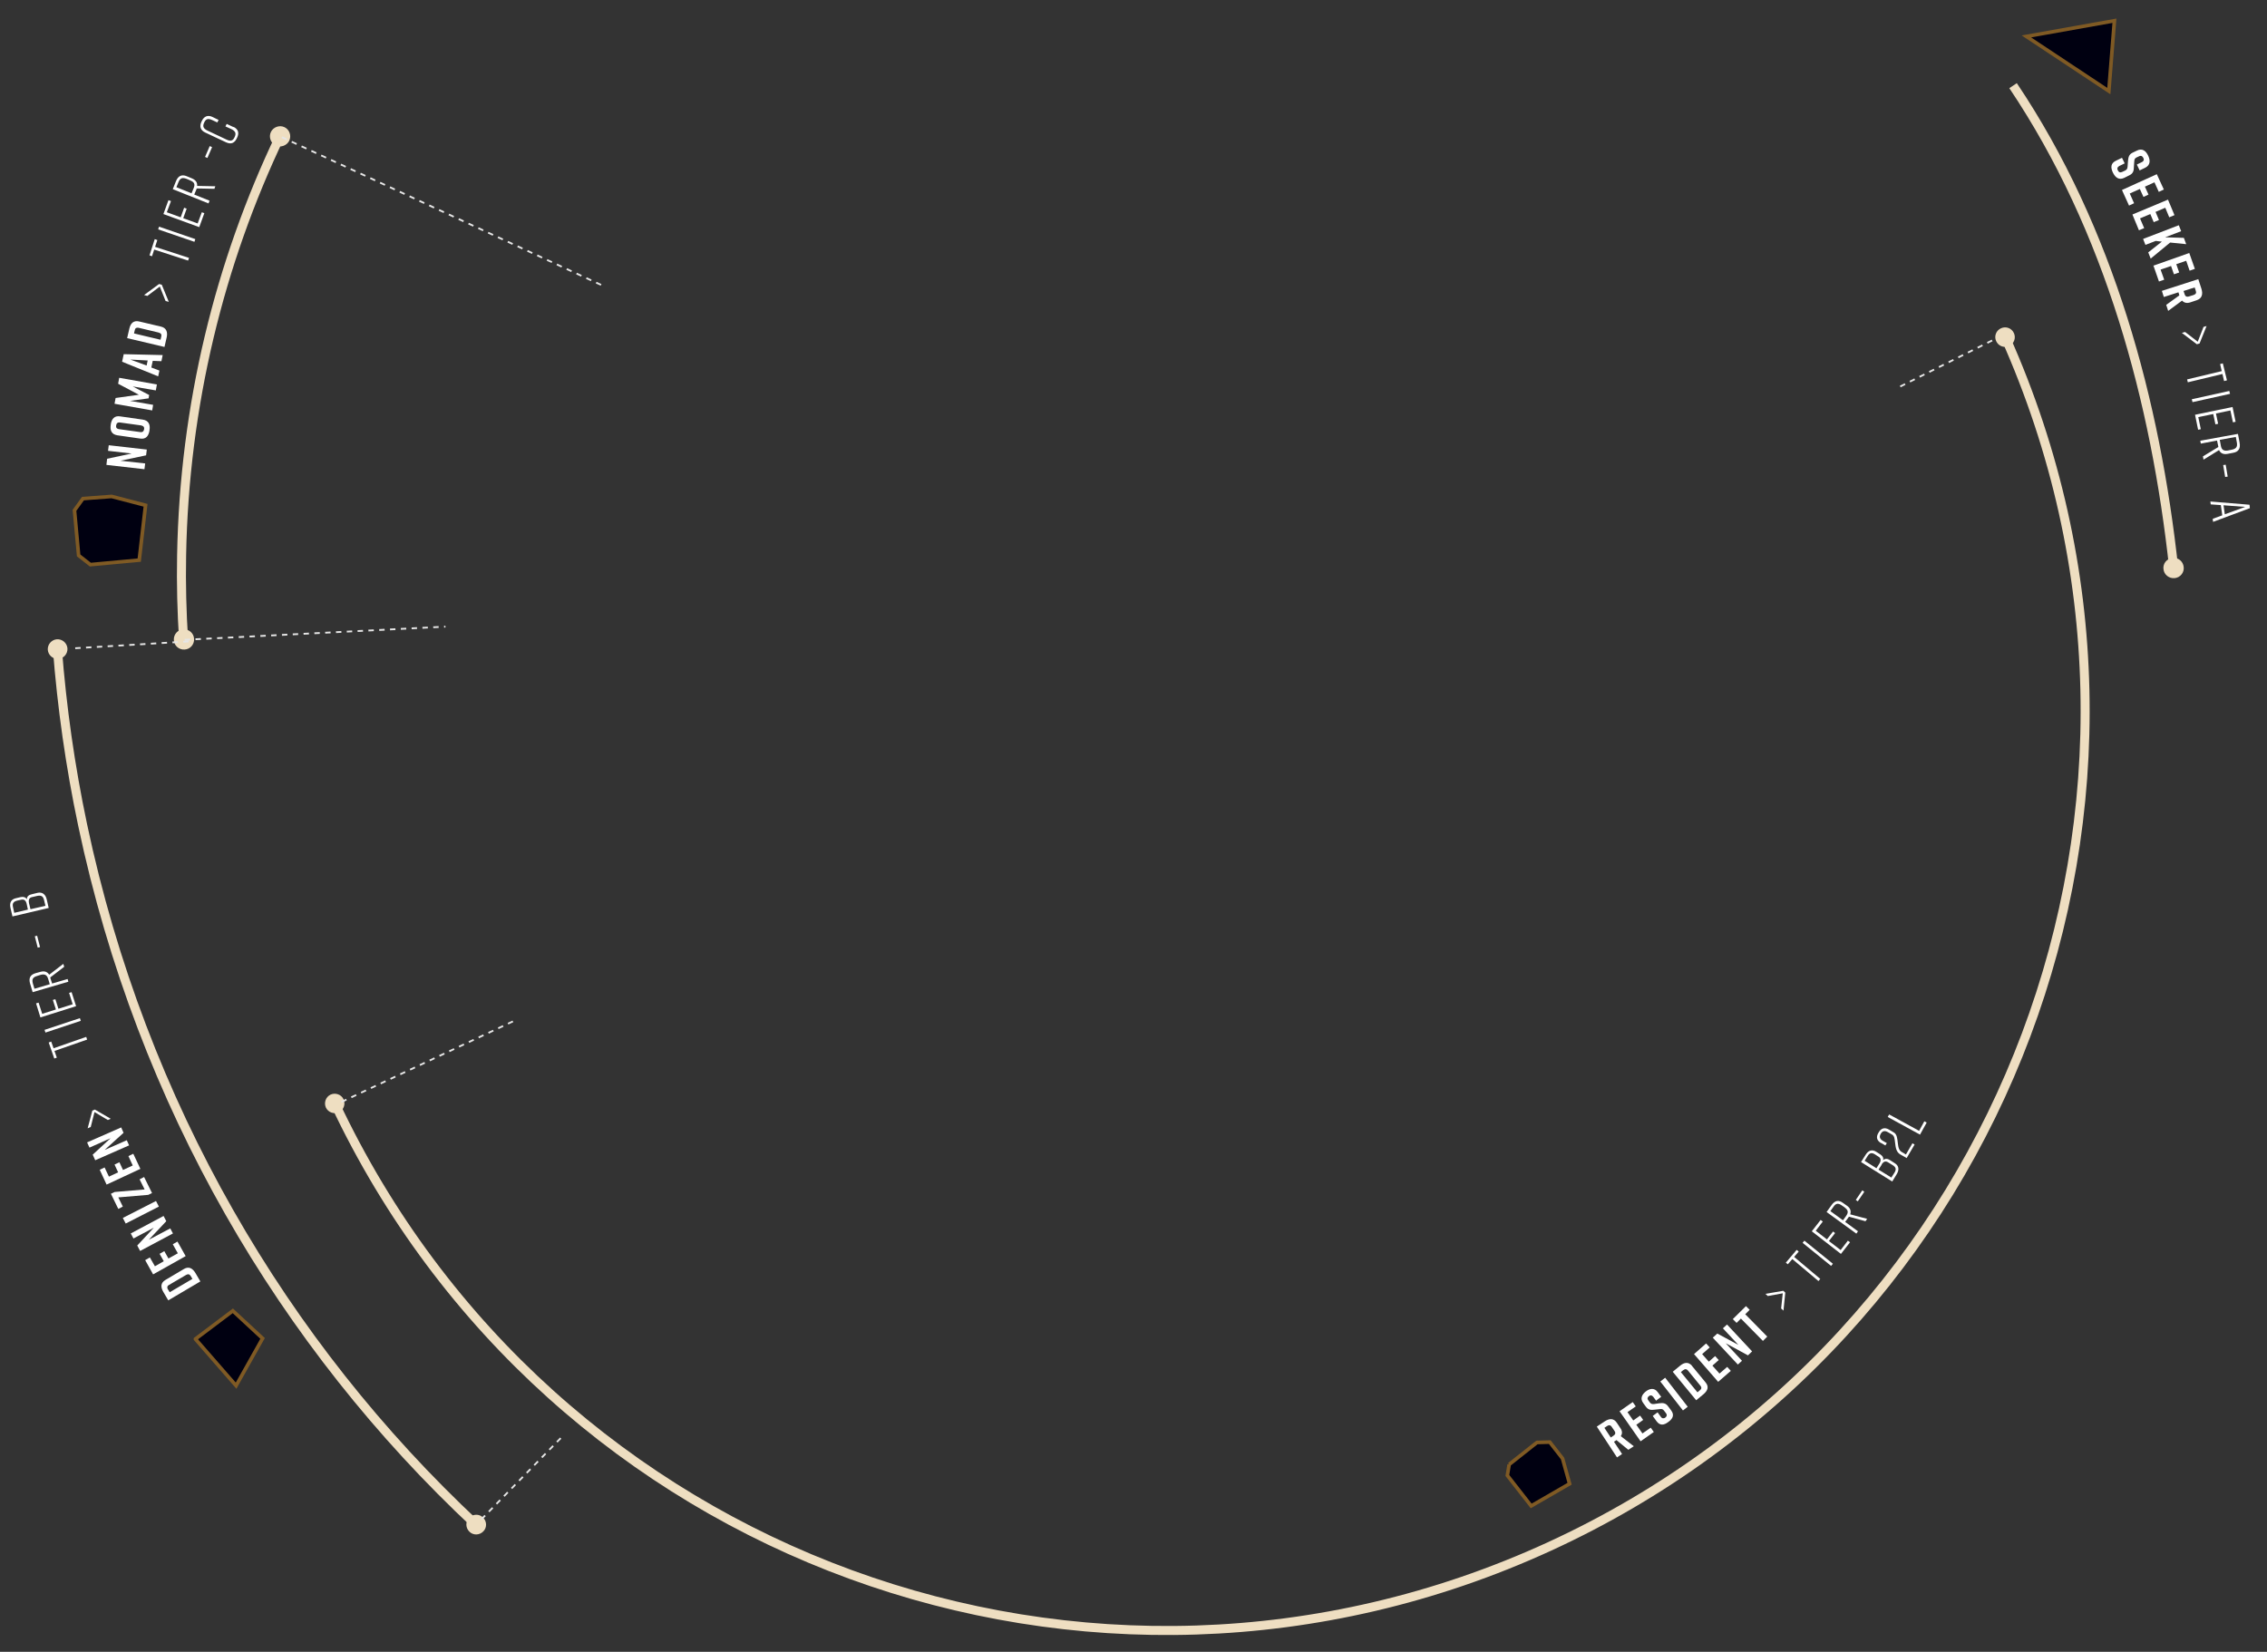 <?xml version="1.0" encoding="UTF-8"?>
<svg xmlns="http://www.w3.org/2000/svg" version="1.1" width="1257" height="916" viewBox="0 0 1257 916">
  <rect x="0" y="0" width="1257" height="916" fill="#333333" stroke="none"/>
  <defs>
    <style>
      .cls-1 {
        fill: #eedec1;
      }

      .cls-2 {
        stroke: #e6e6e6;
        stroke-dasharray: 3 3 3 3 3 3;
      }

      .cls-2, .cls-3 {
        fill: none;
      }

      .cls-2, .cls-3, .cls-4 {
        stroke-miterlimit: 10;
      }

      .cls-5 {
        fill: #fff;
      }

      .cls-3 {
        stroke: #eedec1;
        stroke-width: 5px;
      }

      .cls-4 {
        fill: #001;
        stroke: #7f5a24;
        stroke-width: 2px;
      }
    </style>
  </defs>
  <!-- Generator: Adobe Illustrator 28.7.1, SVG Export Plug-In . SVG Version: 1.2.0 Build 142)  -->
  <g>
    <g id="Layer_1">
      <g id="Nomad">
        <path class="cls-3" d="M101.8,354.9c-1-15.5-1.4-31.1-1.1-46.9,1.5-83.3,21-162.1,54.7-232.7"/>
        <path class="cls-1" d="M107.6,354.3c.2,3.1-2.2,5.8-5.3,5.9-3.1.2-5.8-2.2-5.9-5.3-.2-3.1,2.2-5.8,5.3-5.9,3.1-.2,5.8,2.2,5.9,5.3Z"/>
        <path class="cls-1" d="M160.4,78c1.3-2.8.1-6.2-2.7-7.5s-6.2,0-7.5,2.7c-1.3,2.8-.1,6.2,2.7,7.5s6.2,0,7.5-2.7Z"/>
        <path class="cls-2" d="M156.3,76.1l178.1,82.4"/>
        <path class="cls-2" d="M102.4,354.8l144.6-7.3"/>
        <path class="cls-4" d="M46,276.5l-4.7,6.5,2.3,25,6.5,5.1,27.1-2.5,3.5-30.4-18.8-4.9-15.9,1.2h0Z"/>
        <path class="cls-5" d="M80.1,260.2l-21.1-2.4.4-3.4,13.6-2.9-13.1-1.5.4-3.1,21.1,2.4-.4,3.2-14.2,3,13.7,1.5-.4,3.1h0Z"/>
        <path class="cls-5" d="M61.4,235.6v-.2c.5-3.1,2-5,5.2-4.5l12.6,1.8c3.2.5,4.2,2.7,3.7,5.8v.2c-.5,3.1-2,5-5.2,4.5l-12.6-1.8c-3.2-.5-4.2-2.7-3.7-5.8h0ZM79.9,238.1c.2-1.1-.2-1.9-1.7-2.2l-11.6-1.6c-1.5-.2-2,.5-2.2,1.6s.2,1.9,1.7,2.1l11.6,1.6c1.5.2,2-.5,2.2-1.6h0Z"/>
        <path class="cls-5" d="M82.7,219l-.3,1.9-10.3,1.4,12.8,2.2-.5,3.1-20.9-3.7.6-3.2,12.9-1.8-11.5-6.1.6-3.3,20.9,3.7-.6,3.3-12.8-2.2,9.2,4.8h0Z"/>
        <path class="cls-5" d="M84.7,200.1l-.8,3.7,4.5,1.7-.7,3.2-20-8.1.9-4.2,21.6.5-.7,3.4-4.8-.2h0ZM81.8,199.9l-9.5-.5,9,3.3.6-2.9h0Z"/>
        <path class="cls-5" d="M77.3,178.3l11.9,2.8c3.1.7,3.9,3.1,3.2,6.1l-1.2,5.2-20.7-4.9,1.2-5.2c.7-3.1,2.4-4.8,5.6-4h0ZM74.7,183.2l-.4,1.7,14.7,3.5.4-1.7c.3-1.1,0-1.9-1.5-2.3l-10.9-2.6c-1.5-.3-2.1.3-2.3,1.4h0Z"/>
        <path class="cls-5" d="M81.7,164.1l-1.8-.5,8.3-6.1,1.5.4,3.9,9.5-1.8-.5-3.2-8-6.9,5.2h0Z"/>
        <path class="cls-5" d="M87.2,133.2l-1.2,3.7,18.8,6.1-.5,1.5-18.8-6.1-1.2,3.7-1.4-.5,2.9-9,1.4.5h0Z"/>
        <path class="cls-5" d="M107.8,134.1l-20.1-6.9.5-1.5,20.1,6.9-.5,1.5Z"/>
        <path class="cls-5" d="M110.6,126l-20-7.3,2.8-7.7,1.4.5-2.3,6.2,7.7,2.8,1.9-5.3,1.4.5-1.9,5.3,8,2.9,2.3-6.2,1.4.5-2.8,7.7h0Z"/>
        <path class="cls-5" d="M118.8,104.7l-9.8-.2v.3c0,0-1.3,3.1-1.3,3.1l8.5,3.4-.6,1.5-19.8-7.9,1.8-4.5c1.2-2.9,3.2-3.8,5.9-2.7l2.9,1.2c2.1.9,3.1,2.3,2.9,4.2l10.1.2-.6,1.6h0v-.2ZM105.4,100l-1.9-.8c-2.3-.9-3.6-.5-4.5,1.7l-1.2,2.9,8.4,3.4,1.2-2.9c.9-2.2.3-3.4-2.1-4.3h0Z"/>
        <path class="cls-5" d="M117.6,81.6l-2.6,6-1.3-.6,2.6-6,1.3.6Z"/>
        <path class="cls-5" d="M129.4,70.3c2.7,1.3,3.4,3.4,2,6.2h0c-1.3,2.9-3.3,3.7-6.1,2.4l-11.5-5.4c-2.6-1.2-3.4-3.4-2-6.2h0c1.3-2.9,3.5-3.7,6.1-2.4l3.3,1.6-.7,1.4-2.8-1.3c-2.3-1.1-3.6-.7-4.5,1.4-1,2.1-.4,3.3,1.8,4.4l10.6,5c2.3,1.1,3.6.7,4.5-1.4,1-2.1.4-3.3-1.8-4.4l-3.3-1.5.7-1.4,3.8,1.8h0v-.2Z"/>
      </g>
      <g id="Resident">
        <path class="cls-3" d="M1111.7,186.6c113.9,254.8,1.6,554.3-252.6,671-254.2,116.7-554.6,6.6-673.5-245.9"/>
        <path class="cls-1" d="M1106.8,189.1c-1.2-2.7,0-5.9,2.8-7.1,2.7-1.2,5.9,0,7.1,2.8,1.2,2.7,0,5.9-2.8,7.1-2.7,1.2-5.9,0-7.1-2.8Z"/>
        <path class="cls-1" d="M190.5,609.6c-1.3-2.7-4.5-3.8-7.2-2.6-2.7,1.3-3.8,4.5-2.6,7.2,1.3,2.7,4.5,3.8,7.2,2.6,2.7-1.3,3.8-4.5,2.6-7.2Z"/>
        <path class="cls-2" d="M284.4,566.4l-97.5,45.8"/>
        <path class="cls-2" d="M1104.6,188.8l-53.5,26.8"/>
        <path class="cls-5" d="M902.9,804l-6.6-5.4-1.4.9,4.5,6.8-2.8,1.9-11.2-17.1,4.4-2.9c2.6-1.7,5-1.8,6.7.8l2,3c1.1,1.6,1.1,3.1.2,4.4l7.2,5.6-2.9,1.9h-.1ZM893.2,797.1l1.5-1c.9-.6,1.3-1.4.5-2.6l-1.5-2.2c-.8-1.2-1.7-1.1-2.6-.5l-1.5,1,3.5,5.3h0Z"/>
        <path class="cls-5" d="M909.7,799.3l-11.7-16.7,7.3-5.1,1.7,2.4-4.6,3.2,3.2,4.6,3.8-2.7,1.7,2.4-3.8,2.7,3.4,4.8,4.6-3.2,1.7,2.4-7.4,5.2h0Z"/>
        <path class="cls-5" d="M918.4,776.9l-1.7-2.3c-.8-1-1.6-1-2.4-.4-.8.6-1.1,1.4-.3,2.4l.8,1.1c.6.8,1.2,1,2.3.9l2.7-.4c2.2-.3,3.7-.2,5,1.5l1.8,2.4c1.9,2.5,1,4.6-1.5,6.4h0c-2.5,1.9-4.7,2.2-6.6-.4l-2.1-2.9,2.7-2,1.8,2.5c.7,1,1.7,1,2.5.4s1.1-1.5.3-2.5l-1-1.3c-.6-.8-1.2-1.1-2.3-.9l-2.7.3c-2.3.3-3.7.2-5-1.5l-1.6-2.2c-1.8-2.4-.7-4.7,1.5-6.4h0c2.2-1.7,4.7-2.1,6.5.3l2,2.7-2.7,2h0v.3Z"/>
        <path class="cls-5" d="M933.2,782.2l-12.6-16.1,2.7-2.1,12.5,16.1-2.7,2.1h0Z"/>
        <path class="cls-5" d="M938.2,757.5l7.5,9.1c2,2.4,1.2,4.6-1.2,6.6l-4,3.3-13-15.8,4-3.3c2.4-2,4.7-2.3,6.7,0h0ZM933.3,759.8l-1.3,1.1,9.2,11.2,1.3-1.1c.9-.7,1.2-1.5.3-2.6l-6.8-8.3c-.9-1.1-1.8-1-2.6-.3h-.1Z"/>
        <path class="cls-5" d="M952.7,766.3l-13.4-15.4,6.7-5.9,2,2.2-4.2,3.7,3.7,4.2,3.5-3.1,2,2.2-3.5,3.1,3.9,4.4,4.3-3.7,2,2.2-6.8,5.9h0l-.2.2Z"/>
        <path class="cls-5" d="M963.6,756.7l-13.9-14.9,2.5-2.3,11.7,6.3-8.6-9.2,2.3-2.1,13.9,14.9-2.3,2.2-12.3-6.7,9,9.7-2.3,2.1h0Z"/>
        <path class="cls-5" d="M970.1,726.4l-2.4,2.4,12.2,12.4-2.4,2.4-12.2-12.4-2.4,2.4-2.1-2.1,7.3-7.2,2.1,2.1h0Z"/>
        <path class="cls-5" d="M980.2,718.7l-1.3-1.2,9.9-1.7,1.1,1-1,10-1.3-1.2.9-8.4-8.3,1.5h0Z"/>
        <path class="cls-5" d="M997.3,694.1l-2.5,2.9,14.5,12.2-1,1.2-14.5-12.2-2.5,2.9-1.1-.9,6-7.1,1.1.9h0Z"/>
        <path class="cls-5" d="M1015.3,702l-15.8-12.8,1-1.2,15.8,12.8-1,1.2h0Z"/>
        <path class="cls-5" d="M1020.7,695.3l-16.1-12.5,4.9-6.3,1.2.9-3.9,5.1,6.2,4.8,3.4-4.4,1.1.9-3.4,4.4,6.5,5,4-5.2,1.2.9-5,6.4h-.1Z"/>
        <path class="cls-5" d="M1034.3,677.2l-9.1-2.5-.2.3-1.9,2.6,7.1,5.2-.9,1.3-16.5-12,2.8-3.9c1.8-2.5,3.9-2.9,6.2-1.2l2.4,1.7c1.8,1.3,2.3,2.9,1.7,4.7l9.4,2.5-1,1.4h0ZM1022.9,669.6l-1.6-1.1c-2-1.4-3.3-1.3-4.6.6l-1.8,2.5,7,5.1,1.8-2.5c1.3-1.9,1.1-3.2-.9-4.6h0Z"/>
        <path class="cls-5" d="M1033.7,660.9l-3.6,5.3-1.1-.8,3.6-5.3,1.1.8h0Z"/>
        <path class="cls-5" d="M1043.9,643.6c1.3-1.5,2.9-1,4-.3l2.8,1.8c2,1.2,2.6,3.4,1,6l-2.5,4.1-17.3-10.8,2.6-4.1c1.6-2.6,3.8-2.9,5.8-1.6l2.2,1.4c1.1.7,2.3,2,1.5,3.6h0ZM1040.4,647.9l1.7-2.7c1-1.6.9-2.9-.4-3.7l-2-1.3c-1.7-1.1-3-1-4.1.8l-1.7,2.7,6.5,4.1h0ZM1043.4,645.8l-1.8,2.8,7.1,4.4,1.8-2.8c1.1-1.8.7-3-1.1-4.1l-2.6-1.6c-1.3-.8-2.5-.4-3.5,1.3h0Z"/>
        <path class="cls-5" d="M1043,633.9c-2.4-1.4-2.9-3.4-1.4-5.8h0c1.4-2.5,3.4-3.1,5.8-1.7l2.7,1.6c1.7,1,1.9,3.2,2.2,5.9.3,2.7.7,4.1,2.3,5l2.2,1.3,3.6-6.2,1.2.7-4.4,7.5-3.5-2c-2.2-1.3-2.6-3.6-2.9-6.4-.3-2.5-.4-3.9-1.8-4.7l-2.1-1.2c-1.8-1.1-3.2-.8-4.1.9-.9,1.6-.5,2.9,1.3,3.9l2.1,1.2-.8,1.3-2.4-1.4h0Z"/>
        <path class="cls-5" d="M1068.3,622.5l-3.7,6.7-17.9-9.8.8-1.4,16.6,9.1,2.9-5.3,1.3.7h0Z"/>
        <path class="cls-4" d="M836.8,812.1l-1,6.1,13.2,16.9,21.3-12.3-3.9-14-7.1-9.1-7.1.2-15.4,12.2h0Z"/>
      </g>
      <g id="Denizen">
        <path class="cls-3" d="M264.1,845.7c-107.1-100.1-185.6-233.4-218.3-388.3-6.9-32.7-11.5-65.4-14-97.8"/>
        <path class="cls-1" d="M267.8,841.5c2.2,2.1,2.3,5.6.2,7.7-2.1,2.2-5.6,2.3-7.7.2-2.2-2.1-2.3-5.6-.2-7.7,2.1-2.2,5.6-2.3,7.7-.2Z"/>
        <path class="cls-1" d="M37.4,359.5c-.3-3-2.9-5.2-5.9-5-3,.3-5.2,2.9-5,5.9.3,3,2.9,5.2,5.9,5,3-.3,5.2-2.9,5-5.9Z"/>
        <path class="cls-2" d="M104.6,355.7l-65.2,3.9"/>
        <path class="cls-2" d="M310.9,797.5l-46.1,47.2"/>
        <path class="cls-4" d="M108.4,742.5l20.7-15.6,16.5,15.3-14.7,26.2-22.5-25.8h0Z"/>
        <path class="cls-5" d="M91.7,709.8l10.3-6.1c2.7-1.6,4.8-.4,6.4,2.3l2.7,4.6-17.8,10.5-2.7-4.6c-1.6-2.7-1.6-5.1,1.1-6.7ZM93.2,715.1l.9,1.5,12.6-7.4-.9-1.5c-.6-1-1.3-1.4-2.6-.7l-9.4,5.5c-1.3.7-1.2,1.6-.7,2.6h0Z"/>
        <path class="cls-5" d="M102.9,696.6l-18,10.1-4.4-7.9,2.6-1.5,2.8,4.9,4.9-2.8-2.3-4.1,2.6-1.5,2.3,4.1,5.2-2.9-2.8-5,2.6-1.5,4.5,8h0Z"/>
        <path class="cls-5" d="M95.9,684l-18.2,9.7-1.6-3,9.2-9.9-11.3,6-1.5-2.8,18.2-9.7,1.5,2.9-9.7,10.3,11.9-6.3,1.5,2.8Z"/>
        <path class="cls-5" d="M88.1,669.1l-18.4,9.4-1.6-3.1,18.4-9.4,1.6,3.1Z"/>
        <path class="cls-5" d="M79.9,652.7l4.4,8.9-2.1,1-16.6,1.4,2.5,5.1-2.5,1.3-4.1-8.4,2.1-1,16.6-1.4-2.8-5.6,2.5-1.3Z"/>
        <path class="cls-5" d="M77.8,648.2l-18.7,8.7-3.8-8.2,2.7-1.3,2.4,5.1,5.1-2.4-2-4.3,2.7-1.3,2,4.3,5.4-2.5-2.4-5.2,2.7-1.3,3.9,8.3h0Z"/>
        <path class="cls-5" d="M71.7,635.1l-18.9,8.3-1.4-3.1,9.9-9.1-11.7,5.2-1.3-2.9,18.9-8.3,1.3,3-10.5,9.5,12.3-5.4,1.3,2.9h0Z"/>
        <path class="cls-5" d="M50.2,625l-1.6.7,2.6-9.8,1.4-.6,8.8,5.1-1.6.7-7.4-4.4-2.1,8.3h-.1Z"/>
        <path class="cls-5" d="M28.4,577.6l1.3,3.7,18.1-6.3.5,1.5-18.1,6.3,1.3,3.7-1.4.5-3.1-8.9,1.4-.5h0Z"/>
        <path class="cls-5" d="M44.8,566.1l-19.6,6.5-.5-1.5,19.6-6.5.5,1.5Z"/>
        <path class="cls-5" d="M42.1,558l-19.7,6.2-2.4-7.8,1.4-.4,2,6.2,7.6-2.4-1.7-5.3,1.4-.4,1.7,5.3,7.9-2.5-2-6.3,1.4-.4,2.5,7.8h-.1Z"/>
        <path class="cls-5" d="M35.5,536.2l-7.6,5.8v.3l1,3.1,8.6-2.5.4,1.5-19.8,5.8-1.4-4.7c-.9-3,0-4.9,2.9-5.8l2.9-.8c2.2-.6,3.7,0,4.8,1.6l7.8-6,.5,1.6h-.1ZM22.5,540.6l-1.9.6c-2.4.7-3,1.8-2.4,4.1l.9,3,8.5-2.5-.9-3c-.7-2.2-1.9-2.8-4.2-2.2h0Z"/>
        <path class="cls-5" d="M20.6,518.9l1.6,6.3-1.3.3-1.6-6.3,1.3-.3Z"/>
        <path class="cls-5" d="M14.9,499c-.2-2,1.3-2.8,2.7-3.1l3.3-.8c2.3-.5,4.3.6,5,3.6l1.1,4.8-20.1,4.7-1.1-4.8c-.7-3.1.7-4.8,3-5.3l2.5-.6c1.3-.3,3.1-.2,3.7,1.5h0ZM15.5,504.5l-.7-3.2c-.4-1.9-1.4-2.7-2.9-2.4l-2.3.5c-2,.5-2.9,1.4-2.4,3.6l.7,3.2,7.6-1.8h0ZM16.1,500.9l.8,3.3,8.3-1.9-.8-3.3c-.5-2.1-1.7-2.6-3.7-2.2l-3,.7c-1.5.3-2,1.5-1.6,3.4h0Z"/>
      </g>
      <g id="Seeker">
        <path class="cls-3" d="M1205.3,315.3c-10-92.2-35.4-187.8-89.1-267.8"/>
        <path class="cls-1" d="M1210.8,314.4c.4,3.1-1.9,5.9-5,6.2-3.1.3-5.9-1.9-6.2-5-.4-3.1,1.9-5.9,5-6.2,3.1-.4,5.9,1.9,6.2,5Z"/>
        <path class="cls-4" d="M1172.4,11.5l-48.8,8.7,45.7,30.3,3.1-39h0Z"/>
        <path class="cls-5" d="M1184.9,91.2l2.7-1.3c1.2-.6,1.3-1.5.8-2.4s-1.2-1.4-2.4-.8l-1.3.6c-1,.5-1.2,1-1.3,2.2l-.2,2.9c0,2.3-.4,3.8-2.5,4.8l-2.8,1.4c-2.9,1.4-4.9,0-6.3-2.8h0c-1.4-2.9-1.3-5.3,1.7-6.7l3.3-1.6,1.5,3.1-2.9,1.4c-1.2.6-1.4,1.5-.9,2.5s1.3,1.4,2.5.8l1.5-.7c1-.5,1.3-1,1.4-2.2l.2-2.8c.2-2.4.5-3.9,2.5-4.9l2.5-1.2c2.8-1.4,4.9,0,6.2,2.8h0c1.3,2.7,1.2,5.3-1.6,6.7l-3.1,1.5-1.5-3.1v-.2Z"/>
        <path class="cls-5" d="M1176.5,105.4l19.4-8.8,3.9,8.5-2.8,1.3-2.4-5.3-5.3,2.4,2,4.4-2.8,1.3-2-4.4-5.6,2.5,2.4,5.4-2.8,1.3-3.9-8.6h0Z"/>
        <path class="cls-5" d="M1182.5,118.9l19.6-8.2,3.6,8.6-2.9,1.2-2.2-5.3-5.4,2.3,1.9,4.5-2.9,1.2-1.9-4.5-5.7,2.4,2.3,5.4-2.9,1.2-3.6-8.7h0Z"/>
        <path class="cls-5" d="M1191.1,140l7.6-6-3.4-.4-5.7,2.2-1.3-3.3,19.8-7.6,1.3,3.3-8.9,3.4,10.4.3,1.3,3.5-8.9-.9-10.8,8.9-1.3-3.3h0Z"/>
        <path class="cls-5" d="M1193.8,147.4l20.1-7.1,3.1,8.8-2.9,1-1.9-5.5-5.5,1.9,1.6,4.6-2.9,1-1.6-4.6-5.8,2,2,5.6-2.9,1-3.1-8.9h0l-.2.2Z"/>
        <path class="cls-5" d="M1201.2,169l7.2-5.2-.5-1.7-8.1,2.6-1.1-3.4,20.2-6.5,1.7,5.2c1,3.1.4,5.5-2.6,6.5l-3.6,1.2c-1.9.6-3.4.2-4.5-1l-7.7,5.7-1.1-3.4h0ZM1210.7,161.3l.6,1.8c.3,1.1,1,1.7,2.4,1.3l2.6-.8c1.4-.5,1.6-1.3,1.2-2.4l-.6-1.8-6.3,2h.1Z"/>
        <path class="cls-5" d="M1221.7,181.3l1.8-.5-3.9,9.7-1.5.4-8.3-6.3,1.8-.5,7,5.4,3.2-8.2h0Z"/>
        <path class="cls-5" d="M1233.2,211.3l-.9-3.9-19.2,4.6-.4-1.6,19.2-4.6-.9-3.9,1.5-.4,2.3,9.4-1.5.4h0Z"/>
        <path class="cls-5" d="M1215.3,221.4l20.8-4.6.4,1.6-20.8,4.6-.4-1.6Z"/>
        <path class="cls-5" d="M1217.1,230l20.8-4.3,1.7,8.2-1.5.3-1.4-6.6-8,1.7,1.2,5.7-1.5.3-1.2-5.7-8.3,1.7,1.4,6.7-1.5.3-1.7-8.3h0Z"/>
        <path class="cls-5" d="M1221.6,253l8.4-5.1v-.3l-.7-3.3-9,1.7-.3-1.6,20.9-3.8.9,4.9c.6,3.2-.6,5.1-3.6,5.6l-3.1.6c-2.3.4-3.8-.3-4.7-2.1l-8.6,5.3-.3-1.7h0v-.2ZM1235.4,249.8l2-.4c2.5-.5,3.3-1.6,2.9-3.9l-.6-3.2-8.9,1.6.6,3.2c.4,2.4,1.6,3.1,4.1,2.7h0Z"/>
        <path class="cls-5" d="M1233.8,264.5l-1.1-6.6,1.4-.2,1.1,6.6-1.4.2Z"/>
        <path class="cls-5" d="M1232.2,285.8l-.8-5.7-5.6-.4-.2-1.6,21.7,1.8.2,1.9-20.4,7.6-.2-1.7,5.2-1.9h.1ZM1233.6,285.2l11.3-4.1-12-.9.7,5h0Z"/>
      </g>
    </g>
  </g>
</svg>